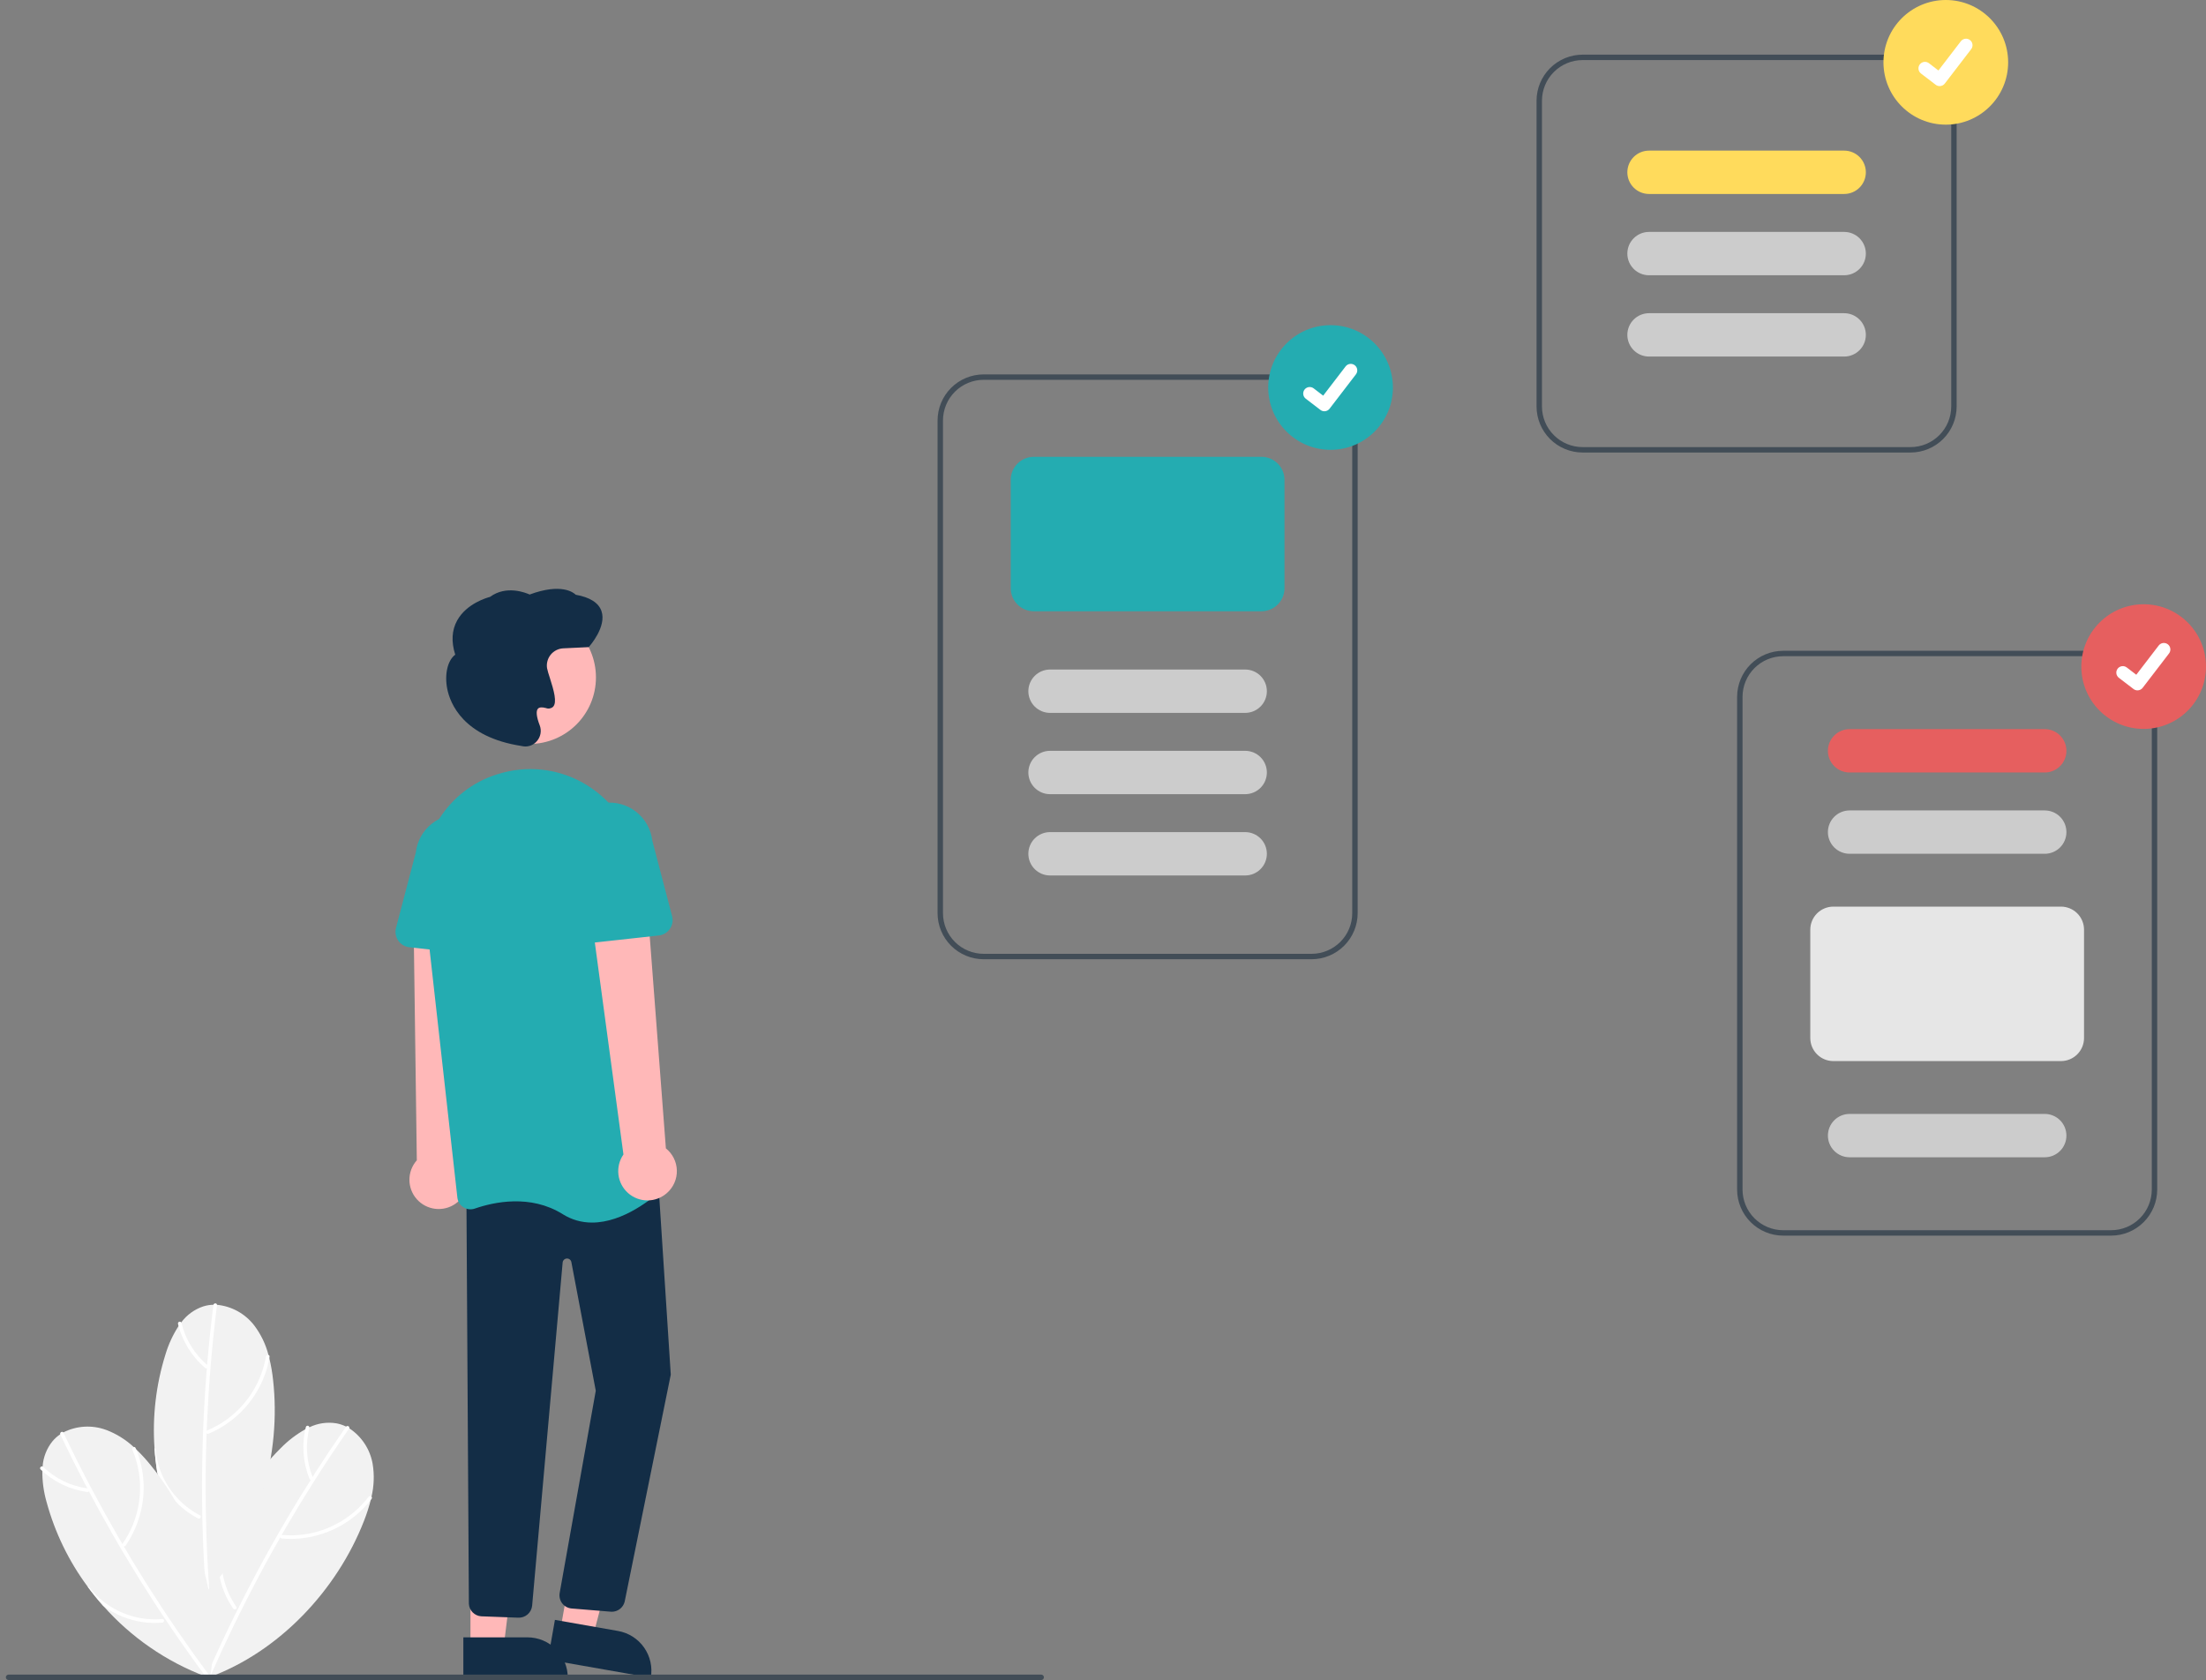 <svg width="323" height="246" viewBox="0 0 323 246" fill="none" xmlns="http://www.w3.org/2000/svg">
<rect x="0" y="0" width="323" height="246" fill="#808080" stroke="none"/>
<g clip-path="url(#clip0_6_1091)">
<path d="M30.586 245.616L30.571 245.713C30.553 245.619 30.536 245.521 30.52 245.426C30.49 245.271 30.464 245.116 30.439 244.96C29.472 238.871 30.005 232.639 31.99 226.802C32.372 225.663 32.807 224.545 33.295 223.447C35.16 219.197 37.805 215.334 41.092 212.056C42.159 210.964 43.377 210.03 44.708 209.282C44.904 209.178 45.1 209.08 45.301 208.99C46.532 208.392 47.918 208.192 49.269 208.415C49.759 208.507 50.234 208.667 50.681 208.889C50.838 208.965 50.989 209.049 51.137 209.138C52.039 209.73 52.81 210.501 53.4 211.405C53.991 212.308 54.388 213.323 54.568 214.387C54.824 215.974 54.766 217.596 54.395 219.161C54.364 219.31 54.329 219.459 54.293 219.607C54.03 220.65 53.7 221.675 53.305 222.675C49.349 232.852 40.847 241.881 30.586 245.616Z" fill="#F2F2F2"/>
<path d="M50.655 208.922C47.568 213.357 44.652 217.904 41.907 222.564C39.165 227.22 36.603 231.976 34.219 236.831C32.886 239.548 31.611 242.292 30.395 245.063C30.26 245.37 30.715 245.636 30.851 245.326C33.024 240.378 35.382 235.518 37.925 230.745C40.466 225.977 43.186 221.309 46.084 216.743C47.706 214.188 49.382 211.669 51.111 209.185C51.304 208.907 50.848 208.645 50.655 208.922Z" fill="white"/>
<path d="M53.958 219.188C51.638 222.202 48.224 224.18 44.455 224.694C43.404 224.837 42.339 224.859 41.283 224.757C40.945 224.725 40.942 225.252 41.277 225.283C45.208 225.614 49.111 224.381 52.139 221.852C52.988 221.142 53.751 220.336 54.414 219.45C54.617 219.18 54.16 218.919 53.958 219.188Z" fill="white"/>
<path d="M34.146 235.538C33.607 234.77 33.158 233.941 32.811 233.07C32.016 231.082 31.734 228.927 31.99 226.802C32.372 225.663 32.807 224.545 33.295 223.447C33.324 223.49 33.342 223.54 33.346 223.593C33.35 223.645 33.341 223.697 33.319 223.744C32.975 224.568 32.728 225.428 32.583 226.308C32.061 229.447 32.786 232.665 34.603 235.277C34.626 235.305 34.641 235.339 34.647 235.375C34.654 235.411 34.65 235.449 34.638 235.483C34.618 235.529 34.586 235.568 34.545 235.598C34.505 235.628 34.457 235.646 34.408 235.652C34.358 235.657 34.307 235.649 34.262 235.63C34.216 235.61 34.176 235.578 34.146 235.538Z" fill="white"/>
<path d="M44.787 208.948C44.152 211.478 44.341 214.144 45.326 216.558C45.361 216.619 45.419 216.663 45.486 216.681C45.553 216.7 45.625 216.691 45.685 216.656C45.745 216.621 45.788 216.563 45.806 216.497C45.825 216.43 45.816 216.358 45.783 216.297C44.861 214.006 44.69 211.482 45.294 209.087C45.31 209.021 45.3 208.951 45.265 208.892C45.23 208.833 45.173 208.79 45.108 208.772C45.042 208.754 44.971 208.763 44.911 208.796C44.852 208.828 44.807 208.883 44.787 208.948Z" fill="white"/>
<path d="M30.521 232.905L30.553 232.999C30.493 232.923 30.433 232.845 30.374 232.768C30.276 232.644 30.181 232.519 30.087 232.393C26.401 227.45 23.977 221.683 23.024 215.593C22.833 214.406 22.698 213.214 22.62 212.016C22.298 207.385 22.845 202.736 24.233 198.307C24.671 196.844 25.315 195.451 26.146 194.17C26.271 193.988 26.4 193.81 26.536 193.636C27.349 192.536 28.483 191.714 29.782 191.285C30.259 191.138 30.754 191.059 31.253 191.048C31.427 191.043 31.6 191.047 31.772 191.057C32.846 191.162 33.887 191.488 34.83 192.013C35.772 192.539 36.596 193.254 37.25 194.112C38.214 195.399 38.916 196.862 39.315 198.42C39.356 198.567 39.395 198.715 39.431 198.863C39.683 199.908 39.867 200.969 39.982 202.038C41.207 212.888 37.873 224.832 30.521 232.905Z" fill="#F2F2F2"/>
<path d="M31.245 191.09C30.572 196.451 30.103 201.832 29.837 207.234C29.572 212.631 29.512 218.032 29.657 223.438C29.739 226.463 29.885 229.485 30.095 232.505C30.118 232.839 30.645 232.864 30.621 232.525C30.247 227.135 30.077 221.736 30.111 216.328C30.146 210.925 30.386 205.528 30.831 200.138C31.08 197.123 31.394 194.114 31.771 191.111C31.813 190.775 31.287 190.755 31.245 191.09Z" fill="white"/>
<path d="M38.94 198.647C38.286 202.393 36.182 205.731 33.083 207.937C32.218 208.552 31.285 209.065 30.303 209.466C29.988 209.594 30.231 210.062 30.543 209.934C34.177 208.401 37.061 205.497 38.566 201.851C38.989 200.828 39.291 199.76 39.466 198.667C39.52 198.334 38.994 198.315 38.94 198.647Z" fill="white"/>
<path d="M28.992 222.327C28.157 221.897 27.375 221.372 26.663 220.762C25.035 219.371 23.784 217.593 23.024 215.593C22.833 214.406 22.698 213.214 22.62 212.016C22.667 212.04 22.706 212.076 22.734 212.12C22.762 212.165 22.778 212.215 22.78 212.268C22.858 213.156 23.039 214.033 23.32 214.88C24.315 217.902 26.452 220.415 29.275 221.884C29.309 221.898 29.338 221.921 29.36 221.95C29.382 221.98 29.397 222.014 29.402 222.05C29.405 222.1 29.395 222.15 29.373 222.195C29.351 222.24 29.318 222.278 29.276 222.306C29.235 222.334 29.187 222.351 29.137 222.355C29.087 222.358 29.037 222.349 28.992 222.327Z" fill="white"/>
<path d="M26.061 193.839C26.674 196.374 28.08 198.647 30.075 200.327C30.134 200.364 30.205 200.377 30.273 200.362C30.341 200.347 30.4 200.306 30.438 200.247C30.474 200.188 30.486 200.117 30.471 200.049C30.456 199.982 30.416 199.922 30.358 199.884C28.477 198.284 27.152 196.127 26.575 193.726C26.558 193.66 26.516 193.603 26.458 193.567C26.4 193.531 26.33 193.519 26.263 193.534C26.197 193.548 26.138 193.588 26.101 193.645C26.063 193.702 26.049 193.772 26.061 193.839Z" fill="white"/>
<path d="M30.749 245.681L30.826 245.742C30.735 245.71 30.642 245.677 30.551 245.644C30.402 245.593 30.254 245.539 30.107 245.482C24.339 243.302 19.19 239.749 15.106 235.13C14.306 234.234 13.55 233.301 12.839 232.334C10.073 228.606 8.03 224.394 6.814 219.915C6.395 218.446 6.187 216.926 6.198 215.399C6.205 215.178 6.217 214.959 6.238 214.739C6.33 213.374 6.843 212.071 7.707 211.01C8.03 210.629 8.405 210.296 8.819 210.018C8.963 209.92 9.111 209.831 9.262 209.746C10.223 209.256 11.275 208.97 12.353 208.906C13.43 208.841 14.509 208.999 15.522 209.371C17.028 209.936 18.407 210.791 19.582 211.889C19.696 211.99 19.809 212.094 19.919 212.199C20.695 212.944 21.421 213.739 22.093 214.578C28.97 223.06 32.595 234.92 30.749 245.681Z" fill="#F2F2F2"/>
<path d="M8.835 210.057C11.155 214.937 13.659 219.724 16.344 224.419C19.028 229.109 21.887 233.692 24.922 238.169C26.62 240.674 28.37 243.142 30.174 245.572C30.373 245.841 30.831 245.579 30.628 245.307C27.41 240.967 24.358 236.509 21.474 231.934C18.593 227.362 15.888 222.686 13.36 217.905C11.946 215.23 10.589 212.525 9.289 209.792C9.144 209.486 8.69 209.753 8.835 210.057Z" fill="white"/>
<path d="M19.389 212.282C20.856 215.79 20.881 219.736 19.458 223.263C19.061 224.247 18.551 225.182 17.939 226.048C17.743 226.326 18.2 226.589 18.393 226.314C20.63 223.065 21.495 219.065 20.8 215.183C20.605 214.094 20.284 213.031 19.843 212.016C19.709 211.706 19.256 211.974 19.389 212.282Z" fill="white"/>
<path d="M23.762 237.591C22.828 237.679 21.886 237.657 20.956 237.527C18.836 237.231 16.825 236.407 15.106 235.13C14.306 234.234 13.551 233.301 12.839 232.334C12.892 232.329 12.944 232.339 12.991 232.361C13.039 232.383 13.079 232.417 13.11 232.46C13.654 233.167 14.279 233.808 14.971 234.37C17.438 236.38 20.593 237.347 23.762 237.065C23.798 237.059 23.835 237.063 23.87 237.075C23.904 237.088 23.935 237.109 23.959 237.137C23.988 237.177 24.007 237.225 24.012 237.275C24.018 237.324 24.011 237.375 23.991 237.421C23.971 237.467 23.939 237.506 23.899 237.536C23.859 237.566 23.812 237.585 23.762 237.591Z" fill="white"/>
<path d="M5.947 215.165C7.829 216.971 10.239 218.129 12.824 218.471C12.966 218.49 13.086 218.337 13.088 218.208C13.086 218.139 13.058 218.073 13.009 218.024C12.96 217.975 12.894 217.947 12.824 217.945C10.377 217.61 8.099 216.506 6.32 214.793C6.076 214.558 5.703 214.93 5.947 215.165Z" fill="white"/>
<path d="M66.678 176.266C67.193 175.914 67.623 175.453 67.94 174.917C68.257 174.38 68.452 173.78 68.511 173.16C68.571 172.54 68.494 171.914 68.286 171.327C68.078 170.739 67.743 170.205 67.306 169.761L68.96 132.854L60.541 133.799L61.03 169.899C60.332 170.683 59.947 171.695 59.946 172.744C59.945 173.793 60.329 174.806 61.025 175.591C61.722 176.376 62.682 176.878 63.724 177.003C64.766 177.127 65.817 176.865 66.678 176.266Z" fill="#FFB8B8"/>
<path d="M82.037 238.742L86.829 239.584L91.565 221.506L85.287 220.263L82.037 238.742Z" fill="#FFB8B8"/>
<path d="M95.288 245.657L80.228 243.01L81.251 237.193L90.493 238.817C91.257 238.951 91.987 239.235 92.641 239.651C93.296 240.068 93.862 240.609 94.307 241.244C94.752 241.879 95.068 242.596 95.237 243.353C95.405 244.11 95.422 244.893 95.288 245.657Z" fill="#132D46"/>
<path d="M68.885 241.14L73.75 241.14L76.065 222.377L68.884 222.378L68.885 241.14Z" fill="#FFB8B8"/>
<path d="M83.133 245.657L67.843 245.657L67.843 239.751L77.225 239.75C78.792 239.75 80.295 240.372 81.403 241.48C82.511 242.588 83.133 244.09 83.133 245.657Z" fill="#132D46"/>
<path d="M89.582 236.002C89.506 236.002 89.43 235.998 89.354 235.989L83.628 235.518C83.367 235.487 83.115 235.404 82.888 235.273C82.66 235.142 82.462 234.966 82.304 234.756C82.147 234.546 82.034 234.306 81.972 234.051C81.91 233.796 81.901 233.531 81.944 233.272L87.232 203.641L83.659 184.804C83.63 184.651 83.546 184.514 83.424 184.418C83.302 184.321 83.148 184.272 82.993 184.28C82.837 184.288 82.69 184.352 82.577 184.46C82.465 184.568 82.395 184.713 82.382 184.868L77.915 235.11C77.866 235.614 77.623 236.08 77.237 236.408C76.851 236.737 76.353 236.903 75.847 236.871L70.453 236.67C69.98 236.636 69.535 236.431 69.204 236.093C68.872 235.754 68.676 235.306 68.652 234.832L68.29 174.615L96.26 171.12L98.214 201.29L98.206 201.322L91.463 234.523C91.36 234.944 91.119 235.319 90.778 235.587C90.437 235.856 90.016 236.002 89.582 236.002Z" fill="#132D46"/>
<path d="M77.511 108.937C82.894 108.937 87.258 104.574 87.258 99.192C87.258 93.81 82.894 89.447 77.511 89.447C72.128 89.447 67.764 93.81 67.764 99.192C67.764 104.574 72.128 108.937 77.511 108.937Z" fill="#FFB8B8"/>
<path d="M86.695 179.016C85.171 179.025 83.676 178.598 82.387 177.784C77.665 174.834 72.303 176.006 69.526 176.968C69.251 177.064 68.957 177.097 68.667 177.064C68.377 177.031 68.098 176.933 67.851 176.777C67.607 176.624 67.401 176.418 67.248 176.173C67.096 175.929 67 175.654 66.969 175.368L61.92 130.284C61.074 122.73 65.625 115.629 72.741 113.397C73.008 113.314 73.28 113.234 73.556 113.159C75.771 112.559 78.09 112.451 80.351 112.843C82.611 113.235 84.758 114.118 86.641 115.43C88.559 116.755 90.163 118.485 91.34 120.497C92.517 122.509 93.238 124.755 93.454 127.076L97.704 172.462C97.733 172.756 97.693 173.052 97.588 173.328C97.483 173.604 97.315 173.852 97.098 174.052C95.608 175.43 91.284 179.016 86.695 179.016Z" fill="#24ACB1"/>
<path d="M71.321 139.952L59.93 138.7C59.606 138.664 59.293 138.559 59.014 138.392C58.734 138.224 58.493 137.999 58.309 137.73C58.124 137.462 57.999 137.156 57.943 136.835C57.887 136.514 57.901 136.185 57.983 135.869L60.883 124.82C61.075 123.164 61.916 121.65 63.221 120.613C64.528 119.575 66.192 119.097 67.849 119.284C69.507 119.471 71.023 120.308 72.064 121.611C73.106 122.914 73.588 124.576 73.406 126.234L73.836 137.612C73.848 137.938 73.79 138.262 73.666 138.564C73.541 138.865 73.353 139.136 73.115 139.358C72.876 139.58 72.592 139.748 72.282 139.85C71.973 139.953 71.645 139.988 71.321 139.952Z" fill="#24ACB1"/>
<path d="M97.659 174.686C98.126 174.274 98.498 173.765 98.748 173.194C98.998 172.623 99.119 172.005 99.104 171.382C99.088 170.759 98.937 170.147 98.659 169.589C98.382 169.031 97.985 168.54 97.498 168.152L94.691 131.315L86.441 133.172L91.284 169.046C90.686 169.908 90.425 170.959 90.55 172.001C90.676 173.042 91.18 174.002 91.965 174.697C92.751 175.392 93.765 175.775 94.814 175.773C95.863 175.771 96.875 175.384 97.659 174.686Z" fill="#FFB8B8"/>
<path d="M83.278 137.636C83.039 137.414 82.851 137.143 82.727 136.842C82.602 136.541 82.544 136.216 82.556 135.89L82.987 124.513C82.804 122.855 83.287 121.192 84.328 119.889C85.37 118.587 86.885 117.75 88.543 117.563C90.201 117.376 91.865 117.853 93.171 118.891C94.477 119.929 95.318 121.442 95.51 123.099L98.409 134.148C98.492 134.463 98.506 134.793 98.45 135.114C98.393 135.435 98.269 135.74 98.084 136.009C97.899 136.277 97.659 136.503 97.379 136.67C97.099 136.838 96.787 136.943 96.462 136.978L85.072 138.231C84.748 138.266 84.419 138.232 84.11 138.129C83.8 138.027 83.517 137.858 83.278 137.636Z" fill="#24ACB1"/>
<path d="M76.932 109.305C76.758 109.304 76.586 109.284 76.417 109.245L76.368 109.233C67.798 107.922 65.904 102.959 65.488 100.886C65.058 98.74 65.548 96.669 66.655 95.865C66.052 93.959 66.148 92.27 66.944 90.841C68.331 88.349 71.341 87.506 71.745 87.403C74.149 85.63 77.025 86.814 77.549 87.054C82.199 85.334 83.977 86.766 84.298 87.085C86.377 87.459 87.644 88.261 88.065 89.472C88.855 91.746 86.356 94.575 86.249 94.694L86.194 94.756L82.472 94.933C82.118 94.95 81.772 95.041 81.457 95.2C81.141 95.359 80.862 95.582 80.638 95.856C80.414 96.13 80.251 96.448 80.158 96.789C80.064 97.13 80.044 97.487 80.098 97.836C80.199 98.287 80.326 98.731 80.479 99.168C81.115 101.154 81.591 102.851 80.977 103.496C80.838 103.621 80.666 103.704 80.482 103.736C80.297 103.768 80.108 103.747 79.935 103.676C79.353 103.521 78.958 103.554 78.761 103.774C78.455 104.115 78.549 104.978 79.024 106.204C79.173 106.592 79.213 107.013 79.14 107.422C79.067 107.831 78.883 108.212 78.609 108.524C78.402 108.768 78.145 108.963 77.856 109.098C77.566 109.233 77.251 109.303 76.932 109.305Z" fill="#132D46"/>
<path d="M192.041 140.458H144.023C142.234 140.456 140.52 139.745 139.255 138.48C137.99 137.216 137.279 135.501 137.277 133.713V61.567C137.279 59.779 137.99 58.064 139.255 56.8C140.52 55.535 142.234 54.824 144.023 54.822H192.041C193.83 54.824 195.545 55.535 196.809 56.8C198.074 58.064 198.786 59.779 198.788 61.567V133.713C198.786 135.501 198.074 137.216 196.809 138.48C195.545 139.745 193.83 140.456 192.041 140.458ZM144.023 55.615C142.445 55.617 140.932 56.245 139.816 57.36C138.7 58.476 138.072 59.989 138.07 61.567V133.713C138.072 135.291 138.7 136.804 139.816 137.919C140.932 139.035 142.445 139.663 144.023 139.665H192.041C193.619 139.663 195.132 139.035 196.248 137.919C197.364 136.804 197.992 135.291 197.994 133.713V61.567C197.992 59.989 197.364 58.476 196.248 57.36C195.132 56.245 193.619 55.617 192.041 55.615H144.023Z" fill="#424D57"/>
<path d="M184.7 89.506H151.365C150.47 89.505 149.613 89.149 148.981 88.517C148.348 87.885 147.992 87.028 147.991 86.133V70.263C147.992 69.368 148.348 68.511 148.981 67.879C149.613 67.247 150.47 66.891 151.365 66.89H184.7C185.594 66.891 186.451 67.247 187.084 67.879C187.716 68.511 188.072 69.368 188.073 70.263V86.133C188.072 87.028 187.716 87.885 187.084 88.517C186.451 89.149 185.594 89.505 184.7 89.506Z" fill="#24ACB1"/>
<path d="M182.318 104.385H153.746C152.904 104.385 152.096 104.051 151.501 103.455C150.905 102.86 150.571 102.053 150.571 101.211C150.571 100.369 150.905 99.562 151.501 98.966C152.096 98.371 152.904 98.037 153.746 98.037H182.318C183.16 98.037 183.968 98.371 184.563 98.966C185.159 99.562 185.493 100.369 185.493 101.211C185.493 102.053 185.159 102.86 184.563 103.455C183.968 104.051 183.16 104.385 182.318 104.385Z" fill="#CCCCCC"/>
<path d="M182.318 116.288H153.746C152.904 116.288 152.096 115.954 151.501 115.359C150.905 114.763 150.571 113.956 150.571 113.114C150.571 112.272 150.905 111.465 151.501 110.87C152.096 110.274 152.904 109.94 153.746 109.94H182.318C183.16 109.94 183.968 110.274 184.563 110.87C185.159 111.465 185.493 112.272 185.493 113.114C185.493 113.956 185.159 114.763 184.563 115.359C183.968 115.954 183.16 116.288 182.318 116.288Z" fill="#CCCCCC"/>
<path d="M182.318 128.192H153.746C152.904 128.192 152.096 127.857 151.501 127.262C150.905 126.667 150.571 125.859 150.571 125.017C150.571 124.175 150.905 123.368 151.501 122.773C152.096 122.178 152.904 121.843 153.746 121.843H182.318C183.16 121.843 183.968 122.178 184.563 122.773C185.159 123.368 185.493 124.175 185.493 125.017C185.493 125.859 185.159 126.667 184.563 127.262C183.968 127.857 183.16 128.192 182.318 128.192Z" fill="#CCCCCC"/>
<path d="M309.111 180.929H261.092C259.304 180.927 257.589 180.216 256.324 178.951C255.059 177.687 254.348 175.972 254.346 174.184V102.038C254.348 100.25 255.059 98.535 256.324 97.27C257.589 96.006 259.304 95.295 261.092 95.293H309.111C310.899 95.295 312.614 96.006 313.879 97.27C315.143 98.535 315.855 100.25 315.857 102.038V174.184C315.855 175.972 315.143 177.687 313.879 178.951C312.614 180.216 310.899 180.927 309.111 180.929ZM261.092 96.086C259.514 96.088 258.001 96.716 256.885 97.831C255.769 98.947 255.141 100.46 255.14 102.038V174.184C255.141 175.762 255.769 177.275 256.885 178.39C258.001 179.506 259.514 180.134 261.092 180.136H309.111C310.689 180.134 312.202 179.506 313.318 178.39C314.434 177.275 315.061 175.762 315.063 174.184V102.038C315.061 100.46 314.434 98.947 313.318 97.831C312.202 96.716 310.689 96.088 309.111 96.086H261.092Z" fill="#424D57"/>
<path d="M299.388 113.114H270.815C269.973 113.114 269.165 112.78 268.57 112.184C267.975 111.589 267.64 110.782 267.64 109.94C267.64 109.098 267.975 108.291 268.57 107.695C269.165 107.1 269.973 106.766 270.815 106.766H299.388C300.23 106.766 301.037 107.1 301.633 107.695C302.228 108.291 302.562 109.098 302.562 109.94C302.562 110.782 302.228 111.589 301.633 112.184C301.037 112.78 300.23 113.114 299.388 113.114Z" fill="#E65F5F"/>
<path d="M299.388 125.017H270.815C269.973 125.017 269.165 124.683 268.57 124.088C267.975 123.492 267.64 122.685 267.64 121.843C267.64 121.001 267.975 120.194 268.57 119.599C269.165 119.003 269.973 118.669 270.815 118.669H299.388C300.23 118.669 301.037 119.003 301.633 119.599C302.228 120.194 302.562 121.001 302.562 121.843C302.562 122.685 302.228 123.492 301.633 124.088C301.037 124.683 300.23 125.017 299.388 125.017Z" fill="#CCCCCC"/>
<path d="M301.769 155.37H268.434C267.539 155.369 266.682 155.014 266.05 154.381C265.417 153.749 265.062 152.892 265.061 151.998V136.127C265.062 135.233 265.417 134.376 266.05 133.743C266.682 133.111 267.539 132.755 268.434 132.754H301.769C302.663 132.755 303.52 133.111 304.153 133.743C304.785 134.376 305.141 135.233 305.142 136.127V151.998C305.141 152.892 304.785 153.749 304.153 154.381C303.52 155.014 302.663 155.369 301.769 155.37Z" fill="#E6E6E6"/>
<path d="M299.388 169.456H270.815C269.973 169.456 269.165 169.122 268.57 168.526C267.975 167.931 267.64 167.124 267.64 166.282C267.64 165.44 267.975 164.633 268.57 164.037C269.165 163.442 269.973 163.108 270.815 163.108H299.388C300.23 163.108 301.037 163.442 301.633 164.037C302.228 164.633 302.562 165.44 302.562 166.282C302.562 167.124 302.228 167.931 301.633 168.526C301.037 169.122 300.23 169.456 299.388 169.456Z" fill="#CCCCCC"/>
<path d="M279.744 66.261H231.726C229.937 66.259 228.222 65.548 226.957 64.284C225.693 63.019 224.981 61.304 224.979 59.516V14.748C224.981 12.959 225.693 11.245 226.957 9.98C228.222 8.716 229.937 8.004 231.726 8.002H279.744C281.532 8.004 283.247 8.716 284.512 9.98C285.777 11.245 286.488 12.959 286.49 14.748V59.516C286.488 61.304 285.777 63.019 284.512 64.284C283.247 65.548 281.532 66.259 279.744 66.261ZM231.726 8.796C230.147 8.798 228.634 9.425 227.518 10.541C226.402 11.657 225.775 13.17 225.773 14.748V59.516C225.775 61.094 226.402 62.607 227.518 63.723C228.634 64.838 230.147 65.466 231.726 65.468H279.744C281.322 65.466 282.835 64.838 283.951 63.723C285.067 62.607 285.695 61.094 285.697 59.516V14.748C285.695 13.17 285.067 11.657 283.951 10.541C282.835 9.425 281.322 8.798 279.744 8.796H231.726Z" fill="#424D57"/>
<path d="M270.021 52.209H241.448C240.606 52.209 239.799 51.875 239.204 51.28C238.608 50.684 238.274 49.877 238.274 49.035C238.274 48.193 238.608 47.386 239.204 46.791C239.799 46.195 240.606 45.861 241.448 45.861H270.021C270.863 45.861 271.671 46.195 272.266 46.791C272.862 47.386 273.196 48.193 273.196 49.035C273.196 49.877 272.862 50.684 272.266 51.28C271.671 51.875 270.863 52.209 270.021 52.209Z" fill="#CCCCCC"/>
<path d="M270.021 40.306H241.448C240.606 40.306 239.799 39.972 239.204 39.376C238.608 38.781 238.274 37.974 238.274 37.132C238.274 36.29 238.608 35.483 239.204 34.887C239.799 34.292 240.606 33.958 241.448 33.958H270.021C270.863 33.958 271.671 34.292 272.266 34.887C272.862 35.483 273.196 36.29 273.196 37.132C273.196 37.974 272.862 38.781 272.266 39.376C271.671 39.972 270.863 40.306 270.021 40.306Z" fill="#CCCCCC"/>
<path d="M270.021 28.403H241.448C240.606 28.403 239.799 28.068 239.204 27.473C238.608 26.878 238.274 26.07 238.274 25.229C238.274 24.387 238.608 23.579 239.204 22.984C239.799 22.389 240.606 22.054 241.448 22.054H270.021C270.863 22.054 271.671 22.389 272.266 22.984C272.862 23.579 273.196 24.387 273.196 25.229C273.196 26.07 272.862 26.878 272.266 27.473C271.671 28.068 270.863 28.403 270.021 28.403Z" fill="#FFDB5C"/>
<path d="M194.819 65.865C199.86 65.865 203.947 61.779 203.947 56.739C203.947 51.699 199.86 47.613 194.819 47.613C189.778 47.613 185.692 51.699 185.692 56.739C185.692 61.779 189.778 65.865 194.819 65.865Z" fill="#24ACB1"/>
<path d="M193.914 60.22C193.709 60.22 193.509 60.154 193.345 60.031L193.335 60.023L191.19 58.381C191.09 58.305 191.006 58.21 190.943 58.102C190.88 57.994 190.839 57.874 190.822 57.749C190.805 57.625 190.813 57.499 190.846 57.378C190.878 57.257 190.934 57.143 191.01 57.043C191.086 56.944 191.181 56.86 191.29 56.798C191.399 56.735 191.519 56.694 191.643 56.678C191.767 56.662 191.894 56.67 192.015 56.703C192.136 56.736 192.249 56.792 192.349 56.869L193.738 57.934L197.021 53.653C197.098 53.553 197.193 53.47 197.301 53.407C197.409 53.345 197.529 53.304 197.653 53.288C197.777 53.271 197.903 53.28 198.024 53.312C198.145 53.344 198.258 53.4 198.358 53.476L198.337 53.504L198.358 53.477C198.558 53.631 198.689 53.858 198.723 54.108C198.756 54.358 198.688 54.612 198.534 54.812L194.673 59.848C194.583 59.964 194.468 60.058 194.337 60.123C194.205 60.187 194.061 60.22 193.914 60.22Z" fill="white"/>
<path d="M313.873 106.732C318.913 106.732 323 102.647 323 97.606C323 92.566 318.913 88.481 313.873 88.481C308.832 88.481 304.745 92.566 304.745 97.606C304.745 102.647 308.832 106.732 313.873 106.732Z" fill="#E65F5F"/>
<path d="M312.968 101.088C312.763 101.088 312.563 101.022 312.398 100.899L312.388 100.891L310.243 99.249C310.143 99.173 310.06 99.078 309.996 98.97C309.933 98.861 309.892 98.742 309.876 98.617C309.859 98.493 309.867 98.367 309.899 98.245C309.932 98.124 309.987 98.011 310.064 97.911C310.14 97.811 310.235 97.728 310.344 97.665C310.452 97.603 310.572 97.562 310.697 97.546C310.821 97.529 310.948 97.538 311.069 97.571C311.19 97.603 311.303 97.66 311.402 97.736L312.792 98.801L316.075 94.52C316.151 94.421 316.246 94.338 316.355 94.275C316.463 94.213 316.583 94.172 316.707 94.155C316.831 94.139 316.957 94.147 317.078 94.18C317.199 94.212 317.312 94.268 317.411 94.344L317.391 94.372L317.412 94.344C317.612 94.498 317.743 94.725 317.776 94.976C317.809 95.226 317.742 95.48 317.588 95.68L313.726 100.716C313.637 100.832 313.522 100.926 313.391 100.99C313.259 101.055 313.114 101.088 312.968 101.088Z" fill="white"/>
<path d="M284.903 18.252C289.944 18.252 294.03 14.166 294.03 9.126C294.03 4.086 289.944 0 284.903 0C279.862 0 275.775 4.086 275.775 9.126C275.775 14.166 279.862 18.252 284.903 18.252Z" fill="#FFDB5C"/>
<path d="M283.998 12.607C283.793 12.607 283.593 12.541 283.429 12.418L283.419 12.41L281.274 10.768C281.174 10.692 281.09 10.598 281.027 10.489C280.964 10.381 280.923 10.261 280.906 10.137C280.889 10.012 280.897 9.886 280.93 9.765C280.962 9.644 281.018 9.53 281.094 9.43C281.17 9.331 281.265 9.247 281.374 9.185C281.483 9.122 281.603 9.081 281.727 9.065C281.851 9.049 281.978 9.057 282.099 9.09C282.22 9.123 282.333 9.179 282.433 9.256L283.822 10.321L287.105 6.04C287.182 5.94 287.277 5.857 287.385 5.794C287.493 5.732 287.613 5.691 287.737 5.675C287.861 5.658 287.987 5.667 288.108 5.699C288.229 5.731 288.342 5.787 288.442 5.863L288.421 5.891L288.442 5.864C288.642 6.018 288.773 6.245 288.807 6.495C288.84 6.746 288.772 6.999 288.618 7.2L284.756 12.235C284.667 12.351 284.552 12.445 284.421 12.51C284.289 12.574 284.145 12.607 283.998 12.607Z" fill="white"/>
<path d="M152.452 246H1.254C1.149 246 1.048 245.958 0.973 245.884C0.899 245.809 0.857 245.708 0.857 245.603C0.857 245.498 0.899 245.397 0.973 245.323C1.048 245.248 1.149 245.206 1.254 245.206H152.452C152.557 245.206 152.658 245.248 152.733 245.323C152.807 245.397 152.849 245.498 152.849 245.603C152.849 245.708 152.807 245.809 152.733 245.884C152.658 245.958 152.557 246 152.452 246Z" fill="#424D57"/>
</g>
<defs>
<clipPath id="clip0_6_1091">
<rect width="322.143" height="246" fill="white" transform="translate(0.857)"/>
</clipPath>
</defs>
</svg>
